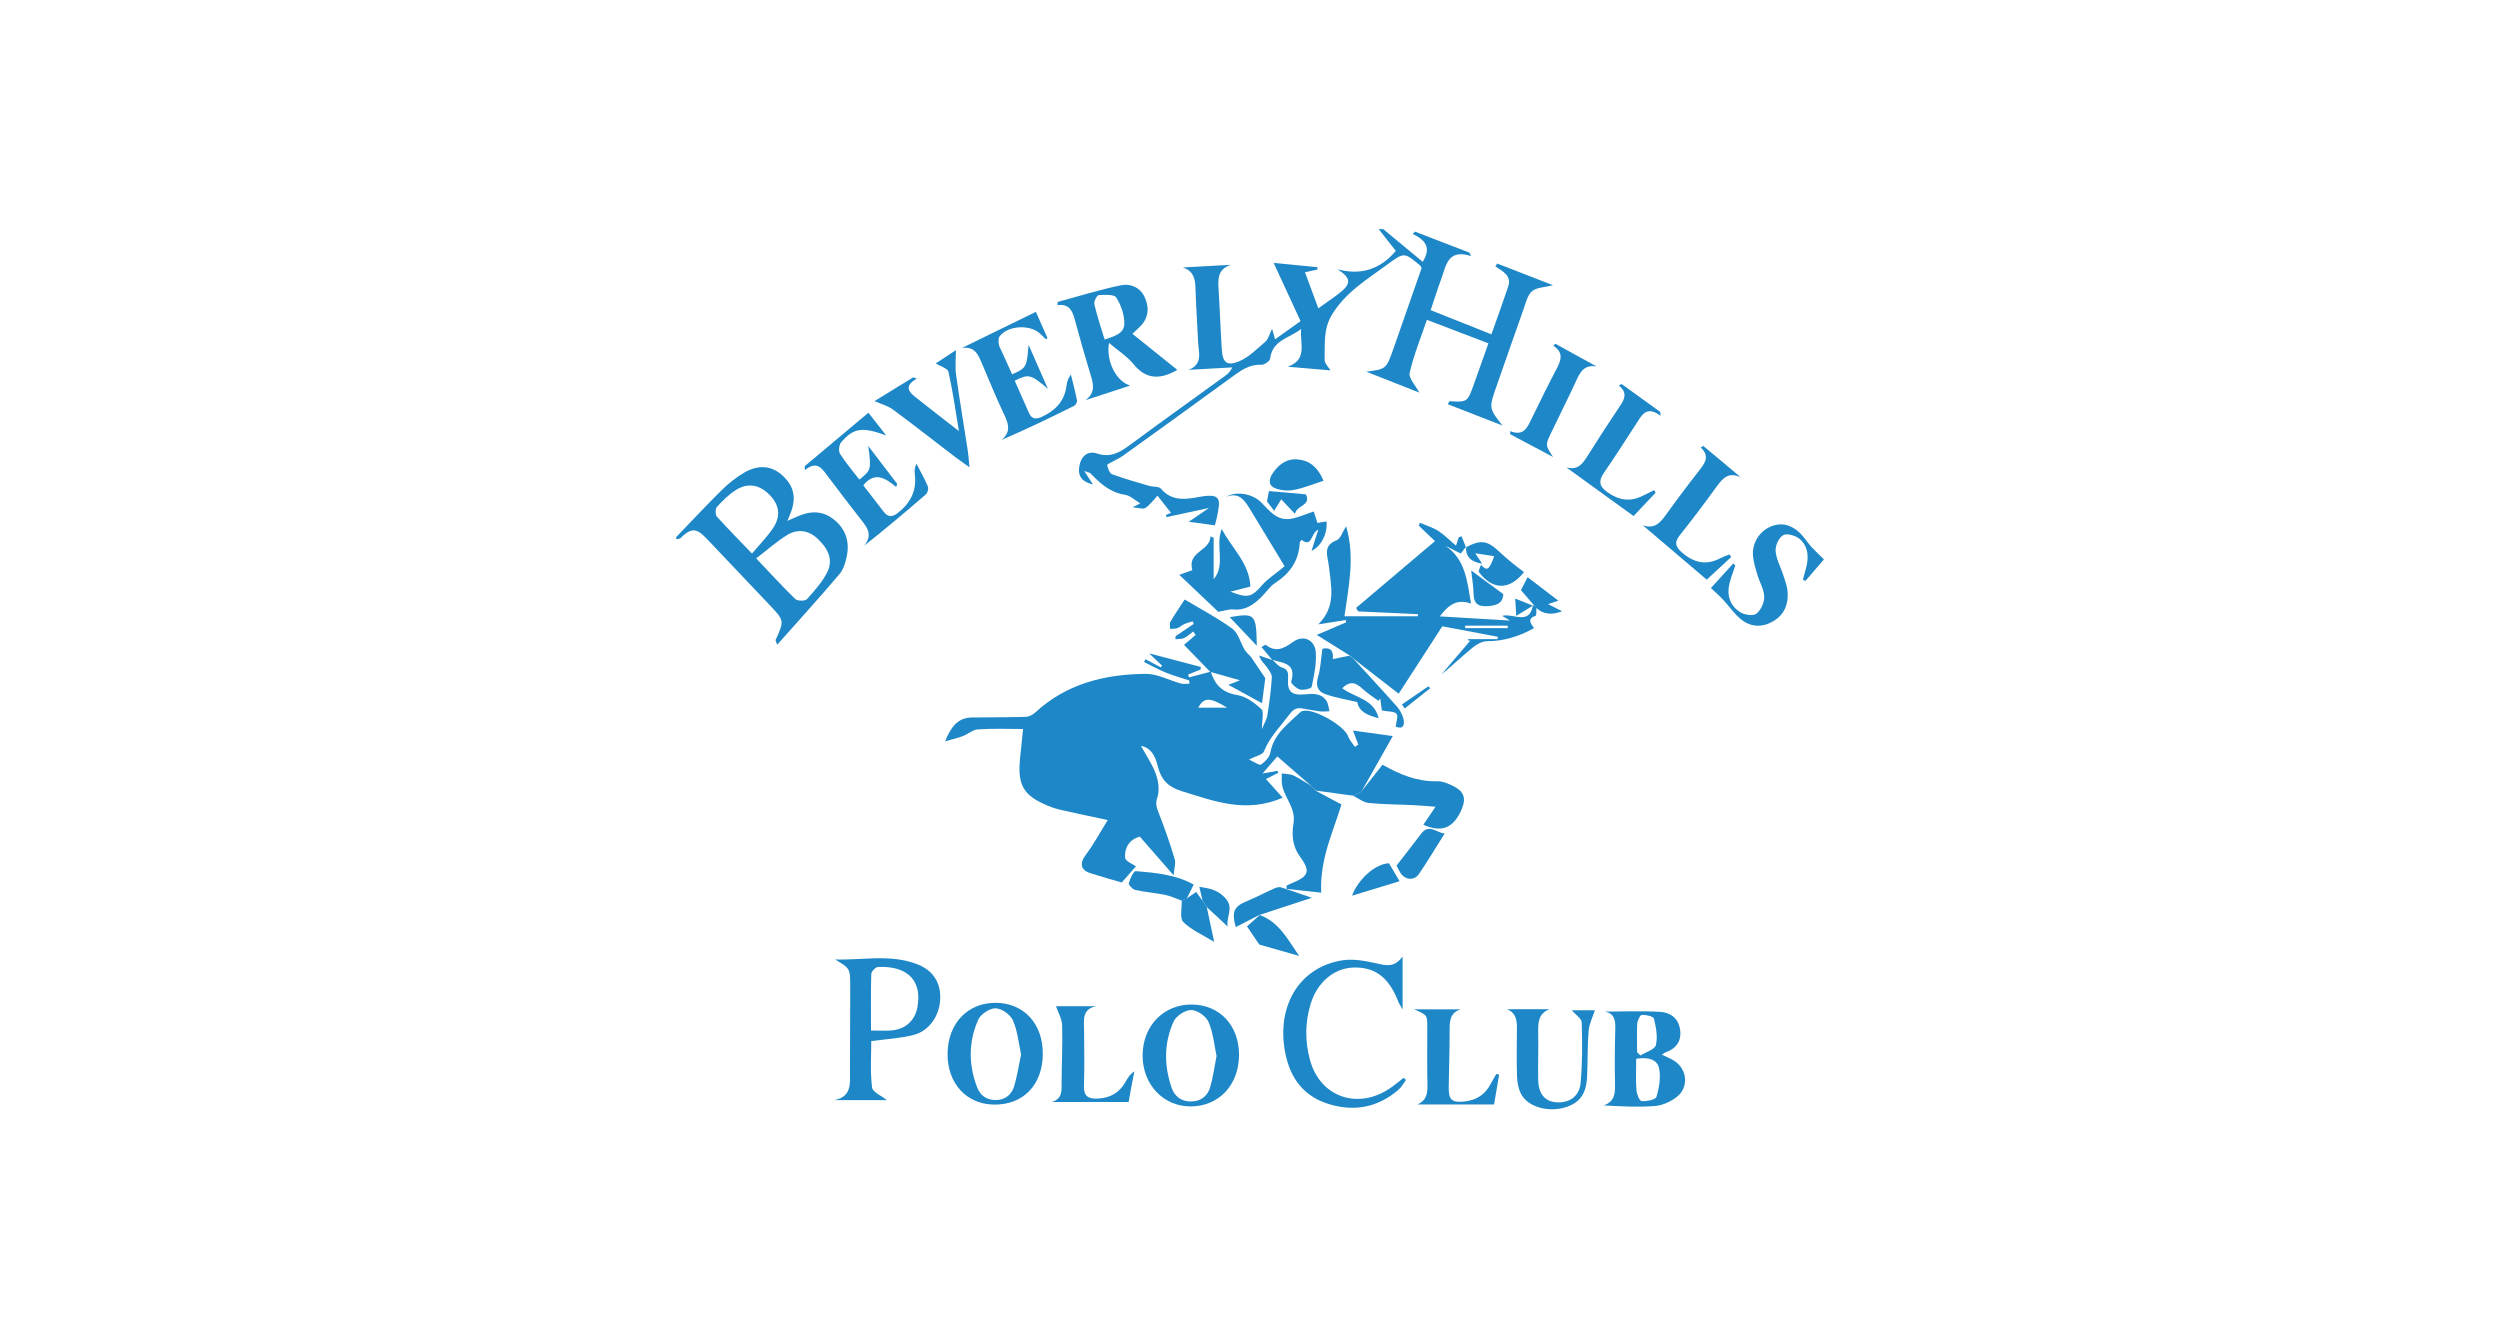 <?xml version="1.0" encoding="utf-8"?>
<!-- Generator: Adobe Illustrator 27.6.1, SVG Export Plug-In . SVG Version: 6.00 Build 0)  -->
<svg version="1.1" id="Layer_1" xmlns="http://www.w3.org/2000/svg" xmlns:xlink="http://www.w3.org/1999/xlink" x="0px" y="0px"
	 viewBox="0 0 191.36 102.43" enable-background="new 0 0 191.36 102.43" xml:space="preserve">
<g>
	<g>
		<path fill="#1D87C8" d="M105.87,17.53c1.01,0.83,2.01,1.66,3.03,2.51c0.7-1.11,0.16-1.69-0.76-2.13c0.06-0.06,0.11-0.12,0.17-0.18
			c1.39,0.54,2.78,1.08,4.17,1.61l0.12,0.26c-1.8-0.58-1.91,0.75-2.28,1.75c-0.28,0.74-0.51,1.5-0.81,2.39
			c1.54,0.61,3.05,1.21,4.65,1.85c0.45-1.27,0.88-2.45,1.28-3.65c0.29-0.85-0.42-1.17-0.98-1.55l0.14-0.22
			c1.4,0.54,2.79,1.08,4.27,1.66c-0.64,0.17-1.26,0.16-1.61,0.47c-0.36,0.32-0.48,0.92-0.66,1.42c-0.69,1.94-1.37,3.9-2.05,5.84
			c-0.59,1.68-0.59,1.68,0.45,3.01c-1.39-0.54-2.78-1.08-4.18-1.63c0.08-0.14,0.11-0.23,0.13-0.23c1.36,0.08,1.38,0.07,1.86-1.28
			c0.37-1.02,0.73-2.05,1.12-3.15c-1.56-0.6-3.07-1.17-4.71-1.8c-0.47,1.39-1.01,2.7-1.32,4.06c-0.09,0.4,0.45,0.96,0.74,1.51
			c-1.33-0.52-2.69-1.06-4.06-1.6c1.53-0.2,1.53-0.19,2.09-1.79c0.72-2.06,1.44-4.12,2.15-6.15c-0.06-0.09-0.08-0.15-0.12-0.19
			c-1.21-1.01-1.22-1.02-2.47-0.1c-1.56,1.15-3.23,2.13-4.29,3.89c-0.67,1.12-0.51,2.27-0.55,3.42c-0.01,0.29,0.32,0.59,0.45,0.82
			c-0.91-0.08-2.09-0.18-3.27-0.28c1.58-0.55,0.89-1.86,1.03-2.9c-0.85,0.71-2.21,0.83-2.38,2.28c-0.02,0.19-0.44,0.48-0.67,0.47
			c-0.83-0.04-1.45,0.35-2.08,0.81c-2.84,2.07-5.69,4.13-8.55,6.18c-0.21,0.15-0.46,0.25-0.68,0.38c-0.18,0.1-0.51,0.26-0.5,0.32
			c0.07,0.25,0.19,0.61,0.38,0.69c0.93,0.34,1.89,0.61,2.84,0.89c0.3,0.09,0.75,0.03,0.91,0.22c0.84,1.01,1.98,0.8,2.96,0.62
			c1.75-0.32,1.55,0.3,1.34,1.46c-0.04,0.23-0.11,0.45-0.18,0.72c-0.64-0.09-1.24-0.17-2-0.27c0.62-0.43,1.04-0.71,1.55-1.06
			c-1.21,0.26-2.23,0.48-3.25,0.7c-0.02-0.05-0.03-0.11-0.05-0.16c0.13-0.06,0.27-0.12,0.39-0.17c-0.36-0.45-0.72-0.91-1.03-1.31
			c-0.34,0.36-0.59,0.72-0.93,0.94c-0.19,0.12-0.53-0.02-0.98-0.05c0.3-0.15,0.42-0.21,0.59-0.3c-0.42-0.25-0.77-0.6-1.17-0.66
			c-1.14-0.17-1.9-0.87-2.64-1.64c-0.05-0.05-0.15-0.06-0.48-0.18c0.31,0.47,0.49,0.75,0.67,1.03c-0.82-0.19-1.17-0.61-1.05-1.37
			c0.12-0.75,0.61-1.24,1.35-1c1.18,0.39,1.93-0.21,2.77-0.83c2.33-1.72,4.69-3.4,7.03-5.1c0.21-0.15,0.4-0.32,0.57-0.66
			c-1.12,0.06-2.24,0.13-3.35,0.19c1.11-0.43,0.77-1.33,0.73-2.1c-0.06-1.36-0.16-2.71-0.2-4.07c-0.02-0.72-0.09-1.37-0.97-1.67
			c1.23-0.07,2.45-0.13,3.68-0.2c-0.96,0.31-1,0.99-0.95,1.78c0.1,1.56,0.15,3.13,0.25,4.69c0.06,0.99,0.38,1.3,1.29,0.93
			c0.76-0.31,1.4-0.96,2.05-1.52c0.22-0.19,0.29-0.54,0.51-0.98c0.1,0.34,0.15,0.52,0.23,0.8c0.64-0.46,1.25-0.89,1.95-1.39
			c-0.69-1.5-1.37-2.96-2.06-4.46c1.02,0.1,2.18,0.22,3.35,0.33c0,0.06,0,0.12,0,0.18c-0.26,0.06-0.52,0.11-0.95,0.21
			c0.34,0.93,0.66,1.79,1.02,2.76c0.58-0.42,1.09-0.76,1.57-1.13c0.98-0.75,0.96-1.18-0.1-1.86c1.85,0.5,3.33-0.05,4.46-1.41
			c-0.43-0.54-0.87-1.1-1.31-1.66H105.87z"/>
	</g>
	<g>
		<path fill="#1D87C8" d="M51.76,41.11c1.17-1.21,2.31-2.44,3.51-3.62c0.52-0.51,1.11-0.98,1.74-1.34c1.08-0.61,2.07-0.49,2.87,0.23
			c0.91,0.83,1.1,1.74,0.61,2.96c-0.05,0.13-0.11,0.27-0.22,0.53c0.33-0.14,0.55-0.24,0.77-0.34c0.99-0.44,1.95-0.46,2.82,0.26
			c0.88,0.72,1.18,1.68,0.96,2.77c-0.1,0.48-0.25,1.02-0.56,1.38c-1.53,1.81-3.13,3.56-4.77,5.41c-0.09-0.26-0.14-0.33-0.12-0.37
			c0.67-1.48,0.67-1.48-0.47-2.68c-1.52-1.61-3.05-3.21-4.57-4.82c-0.85-0.9-1.24-1.3-2.24-0.29c-0.07,0.07-0.22,0.05-0.33,0.08
			V41.11z M57.88,42.74c1.07,1.12,2,2.15,2.99,3.11c0.16,0.16,0.75,0.17,0.89,0.02c0.58-0.65,1.19-1.32,1.57-2.09
			c0.48-0.97,0.01-1.83-0.73-2.53c-0.71-0.67-1.55-0.79-2.36-0.29C59.43,41.46,58.71,42.11,57.88,42.74 M57.56,42.37
			c0.58-0.69,1.17-1.28,1.62-1.96c0.62-0.93,0.47-1.79-0.3-2.56c-0.76-0.76-1.65-0.92-2.57-0.33c-0.54,0.35-1.01,0.81-1.44,1.29
			c-0.13,0.14-0.12,0.59,0,0.73C55.72,40.48,56.61,41.38,57.56,42.37"/>
	</g>
	<g>
		<path fill="#1D87C8" d="M100.36,60.15c-0.86-0.75-1.73-1.5-2.59-2.25c-0.41,0.48-0.72,0.84-1.13,1.31
			c0.45-0.08,0.79-0.15,1.14-0.21c0.02,0.05,0.05,0.1,0.07,0.15c-0.38,0.19-0.76,0.38-0.95,0.48c0.44,0.49,0.87,0.98,1.28,1.43
			c-2.78,1.21-5.19,0.28-7.69-0.49c-1.16-0.36-1.63-0.94-1.89-1.99c-0.17-0.68-0.48-1.34-1.27-1.49c0.39,0.71,0.87,1.4,1.14,2.15
			c0.2,0.55,0.3,1.26,0.12,1.78c-0.18,0.53-0.04,0.84,0.13,1.28c0.45,1.14,0.85,2.31,1.2,3.48c0.09,0.3-0.04,0.66-0.09,1.22
			c-0.96-1.11-1.76-2.02-2.58-2.96c-0.78,0.2-1.19,0.83-1.13,1.61c0.02,0.28,0.64,0.52,0.83,0.66c-0.3,0.34-0.66,0.75-1.09,1.24
			c-0.66-0.19-1.54-0.44-2.42-0.72c-0.76-0.25-0.8-0.78-0.33-1.4c0.64-0.85,1.14-1.8,1.68-2.66c-1.22-0.26-2.35-0.5-3.47-0.75
			c-0.37-0.08-0.74-0.19-1.1-0.34c-1.87-0.78-2.33-1.55-2.15-3.55c0.07-0.73,0.15-1.46,0.24-2.33c-1.19,0-2.33-0.05-3.46,0.03
			c-0.39,0.02-0.75,0.36-1.14,0.51c-0.39,0.15-0.79,0.24-1.37,0.4c0.46-1.11,0.97-1.8,2.04-1.82c1.38-0.02,2.76-0.01,4.14-0.05
			c0.25-0.01,0.53-0.16,0.72-0.33c2.4-2.22,5.35-2.94,8.49-2.96c0.88,0,1.77,0.5,2.66,0.74c0.21,0.06,0.44,0.01,0.66,0.01
			l-0.03-0.25c-0.6-0.2-1.21-0.36-1.79-0.6c-0.57-0.23-1.11-0.54-1.66-0.81c0.04-0.07,0.07-0.14,0.11-0.21
			c0.39,0.21,0.78,0.42,1.18,0.62c0.03-0.04,0.06-0.09,0.09-0.13c-0.28-0.27-0.57-0.53-0.99-0.94c1.45,0.38,2.7,0.71,3.95,1.04
			c0,0.07-0.01,0.13-0.01,0.2c-0.32,0.13-0.64,0.25-0.96,0.38c0.02,0.07,0.04,0.15,0.07,0.22c0.55-0.14,1.1-0.29,1.64-0.43
			l0.03,0.01c0.32,0.99,0.89,1.59,2.02,1.77c0.67,0.11,1.34,0.6,1.85,1.08c0.22,0.2,0.04,0.83,0.04,1.53
			c0.2-0.49,0.38-0.76,0.42-1.06c0.15-0.95,0.28-1.91,0.34-2.87c0.02-0.26-0.2-0.57-0.37-0.8c-0.2-0.28-0.48-0.5-0.6-0.9
			c0.35,0.12,0.7,0.23,1.04,0.35l-0.03-0.03c0.24,0.2,0.45,0.5,0.73,0.59c0.51,0.16,0.49,0.47,0.47,0.88
			c-0.06,0.96,0.26,1.27,1.26,1.18c0.64-0.06,1.27-0.11,1.68,0.49c0.15,0.22,0.16,0.53,0.23,0.8c-0.24,0.01-0.49,0.04-0.73,0.01
			c-0.47-0.06-0.93-0.15-1.39-0.23c-0.5-0.08-0.74,0.18-1.04,0.59c-0.66,0.87-1.43,1.64-1.85,2.7c-0.1,0.26-0.61,0.35-1.15,0.63
			c0.43,0.19,0.81,0.47,0.93,0.38c0.31-0.22,0.65-0.57,0.71-0.92c0.26-1.44,1.37-2.2,2.32-3.11c0.04-0.04,0.1-0.06,0.16-0.07
			c0.81-0.23,3.18,1.12,3.47,1.94c0.11,0.3,0.34,0.54,0.52,0.81c0.09-0.06,0.17-0.12,0.26-0.18c-0.13-0.35-0.27-0.69-0.41-1.07
			c1.02,0.14,2,0.28,3.05,0.42c-0.73,1.29-1.57,2.77-2.4,4.25c-0.2,0.11-0.4,0.21-0.6,0.32c-0.95-0.13-1.9-0.26-2.85-0.39
			C100.61,60.41,100.49,60.28,100.36,60.15 M91.71,54.17h2.22C92.6,53.35,92.16,53.37,91.71,54.17"/>
	</g>
	<g>
		<path fill="#1D87C8" d="M117.6,46.54c-0.01,0.21,0.02,0.57-0.05,0.59c-0.66,0.22-0.41,0.56-0.13,0.95c-1.12,0.62-2.28,1-3.57,1
			c-0.36,0-0.79,0.21-1.08,0.45c-0.84,0.68-1.62,1.43-2.45,2.11l2.22-2.6c-0.06-0.01-0.12-0.02-0.17-0.03c0-0.03,0-0.06-0.01-0.09
			h2.27c0.01-0.06,0.01-0.12,0.02-0.18c-1.36-0.26-2.72-0.51-4.25-0.8c-1.07,1.66-2.24,3.46-3.34,5.16
			c-1.1-0.86-2.27-1.76-3.44-2.67c-0.11-0.09-0.22-0.18-0.33-0.27c-0.76-0.48-1.53-0.95-2.5-1.56c0.81-0.35,1.52-0.65,2.24-0.96
			c0-0.06-0.01-0.12-0.01-0.18c-0.64,0.1-1.28,0.2-2.11,0.33c1.41-1.41,0.96-2.95,0.81-4.45c-0.08-0.75-0.52-1.56,0.6-1.99
			c0.28-0.11,0.42-0.6,0.72-1.07c0.69,2.39,0.19,4.58-0.13,6.89h5.62c0-0.05,0-0.1,0-0.16c-1.52-0.07-3.04-0.14-4.57-0.21
			c-0.05-0.09-0.11-0.18-0.16-0.27c1.98-1.68,3.96-3.35,6.04-5.11c-0.34-0.32-0.79-0.75-1.24-1.18c0.03-0.07,0.06-0.15,0.09-0.22
			c0.47,0.2,0.98,0.35,1.4,0.62c0.46,0.29,0.85,0.7,1.36,1.13c0.09-0.28,0.15-0.46,0.2-0.63c0.07-0.03,0.15-0.06,0.22-0.1
			c0.11,0.27,0.22,0.55,0.33,0.82l0.03-0.03c-0.14,0.18-0.27,0.35-0.42,0.54c-0.41-0.21-0.79-0.4-1.18-0.6
			c1.55,1.05,1.67,2.71,1.97,4.43c-1.05-0.37-1.7,0.06-2.39,0.98c1.82,0.11,3.47,0.21,5.38,0.32c-0.32-0.19-0.43-0.26-0.61-0.36
			c0.84-0.23,2.09,0.77,2.36-0.82l0,0c0.1,0.07,0.2,0.14,0.3,0.2C117.63,46.57,117.6,46.54,117.6,46.54 M115.41,48.08l-0.01-0.19
			h-3.25c0,0.06,0,0.13,0,0.19H115.41z"/>
	</g>
	<g>
		<path fill="#1D87C8" d="M98.33,43.34c-0.86-1.43-1.78-2.94-2.7-4.45c-0.4-0.65-0.84-1.24-1.79-0.85c0.76-0.48,2.03-0.25,2.68,0.4
			c0.64,0.64,1.22,1.45,2.29,1.27c0.56-0.09,1.09-0.34,1.75-0.56c0.06,0.2,0.16,0.5,0.28,0.88c0.21-0.04,0.45-0.08,0.69-0.12
			c0.12,0.86-0.39,1.92-1.14,2.25c0.17-0.53,0.32-0.99,0.52-1.63c-0.63,0.32-0.44,1.41-1.29,0.79c-0.08,0.12-0.13,0.16-0.13,0.21
			c-0.06,1.37-0.74,2.35-1.88,3.09c-0.41,0.26-0.69,0.72-1.05,1.07c-0.6,0.59-1.25,1.06-2.18,0.96c-0.31-0.03-0.63,0.1-1.13,0.18
			c-0.89-0.84-1.9-1.81-2.98-2.83c0.33-0.12,0.64-0.23,1-0.36c-0.42-1.44,1.36-1.43,1.39-2.59c0.08,0.04,0.16,0.08,0.24,0.12v3.17
			c0.95-1.14,0.09-2.55,0.62-3.85c0.77,1.49,2.11,2.6,2.19,4.41c-0.46,0.12-0.93,0.24-1.53,0.39c1.36,0.53,1.64,0.41,2.45-0.53
			C97.08,44.27,97.68,43.89,98.33,43.34"/>
	</g>
	<g>
		<path fill="#1D87C8" d="M67.89,84.21h-4.02c1.36-0.28,1.19-1.32,1.19-2.25c0.01-2.12,0.02-4.25,0.02-6.37c0-1.47,0-1.47-1.17-2.15
			c2.11,0.07,4.25-0.43,6.31,0.37c1.19,0.46,1.78,1.39,1.75,2.6c-0.03,1.29-0.81,2.49-2.04,2.81c-1.01,0.26-2.08,0.31-3.24,0.47
			c0,1.1-0.09,2.33,0.06,3.54C66.79,83.6,67.5,83.89,67.89,84.21 M66.67,78.88c0.62,0,1.12,0.04,1.61-0.01
			c1.05-0.11,1.75-0.76,1.94-1.76c0.43-2.32-1.08-3.2-3.03-3.09c-0.18,0.01-0.5,0.35-0.5,0.55C66.65,75.97,66.67,77.38,66.67,78.88"
			/>
	</g>
	<g>
		<path fill="#1D87C8" d="M83.08,30.63c0.82-0.58,0.6-1.27,0.38-2c-0.42-1.38-0.81-2.77-1.19-4.16c-0.18-0.66-0.42-1.24-1.32-1.11
			c0-0.08,0-0.17,0.01-0.25c1.6-0.43,3.19-0.93,4.82-1.27c0.78-0.16,1.54,0.17,1.88,1c0.35,0.85,0.2,1.62-0.49,2.25
			c-0.15,0.14-0.29,0.27-0.49,0.46c1.18,0.95,2.31,1.86,3.43,2.76c-0.02,0.01-0.09,0.06-0.17,0.1c-1.18,0.63-2.22,0.63-3.16-0.52
			c-0.51-0.62-1.22-1.07-1.89-1.64c-0.25,1.43,0.58,2.97,1.62,3.26C85.37,29.89,84.23,30.26,83.08,30.63 M84.55,25.99
			c0.72-0.25,1.5-0.44,1.51-1.21c0.01-0.68-0.25-1.43-0.62-2.01c-0.16-0.25-0.88-0.21-1.34-0.18c-0.13,0.01-0.38,0.47-0.34,0.67
			C83.97,24.16,84.26,25.04,84.55,25.99"/>
	</g>
	<g>
		<path fill="#1D87C8" d="M107.62,82.66c-0.18,0.25-0.33,0.53-0.55,0.73c-1.63,1.43-3.53,1.74-5.54,1.06
			c-1.96-0.67-2.9-2.2-3.21-4.18c-0.54-3.48,1.28-6.3,4.48-6.77c0.84-0.12,1.76,0.06,2.61,0.25c0.68,0.15,1.3,0.34,1.95-0.53v4.05
			c-0.19-0.34-0.3-0.49-0.36-0.67c-0.7-1.79-1.76-2.59-3.4-2.54c-1.48,0.04-2.77,1.12-3.28,2.79c-0.43,1.42-0.44,2.86-0.05,4.28
			c0.77,2.86,3.69,3.86,6.17,2.14c0.35-0.24,0.67-0.51,1-0.77L107.62,82.66z"/>
	</g>
	<g>
		<path fill="#1D87C8" d="M127.21,80.73c0.36,0.17,0.66,0.29,0.93,0.46c1.02,0.65,1.15,2.04,0.2,2.78c-0.47,0.36-1.1,0.65-1.68,0.69
			c-1.27,0.1-2.56,0.03-3.9-0.05c0.79-0.28,0.87-0.84,0.86-1.53c-0.03-1.44-0.02-2.89,0.02-4.33c0.02-0.64-0.05-1.18-0.81-1.32
			c1.41,0,2.83-0.06,4.24,0.02c0.77,0.04,1.4,0.48,1.53,1.35c0.13,0.9-0.3,1.46-1.12,1.76C127.4,80.59,127.33,80.65,127.21,80.73
			 M125.24,81.04c0,0.82-0.04,1.61,0.02,2.39c0.02,0.31,0.23,0.84,0.39,0.85c0.39,0.03,1.08-0.1,1.14-0.32
			c0.21-0.69,0.34-1.47,0.21-2.16C126.86,81.08,126.16,80.9,125.24,81.04 M125.31,80.54c0.09,0.08,0.17,0.17,0.26,0.25
			c0.41-0.26,1.1-0.46,1.18-0.8c0.15-0.63,0.01-1.36-0.15-2.02c-0.04-0.17-0.6-0.3-0.92-0.29c-0.14,0.01-0.34,0.43-0.36,0.67
			C125.28,79.07,125.31,79.8,125.31,80.54"/>
	</g>
	<g>
		<path fill="#1D87C8" d="M94.84,80.76c-0.01,2.28-1.53,3.91-3.67,3.93c-2.11,0.02-3.71-1.66-3.71-3.9c0-2.27,1.62-3.93,3.79-3.9
			C93.38,76.92,94.85,78.51,94.84,80.76 M93.12,80.83c-0.18-0.85-0.26-1.78-0.61-2.6c-0.19-0.44-0.86-0.91-1.32-0.92
			c-0.46-0.01-1.15,0.44-1.35,0.87c-0.75,1.64-0.75,3.37-0.16,5.08c0.23,0.67,0.75,1.06,1.49,1.05c0.74,0,1.26-0.41,1.46-1.08
			C92.85,82.48,92.95,81.69,93.12,80.83"/>
	</g>
	<g>
		<path fill="#1D87C8" d="M79.82,80.74c-0.04,2.33-1.52,3.84-3.74,3.81c-2.12-0.03-3.58-1.64-3.55-3.92
			c0.03-2.31,1.55-3.89,3.71-3.87C78.41,76.79,79.86,78.4,79.82,80.74 M78.16,80.71c-0.19-0.86-0.27-1.8-0.63-2.61
			c-0.19-0.44-0.86-0.91-1.32-0.92c-0.46-0.01-1.15,0.45-1.34,0.89c-0.74,1.67-0.74,3.43-0.08,5.15c0.24,0.63,0.73,0.99,1.43,0.98
			c0.71,0,1.2-0.4,1.4-1.03C77.86,82.4,77.97,81.58,78.16,80.71"/>
	</g>
	<g>
		<path fill="#1D87C8" d="M92.67,51.44l-0.03-0.01c-0.67-0.69-1.34-1.38-2.01-2.07c0.19-0.17,0.54-0.46,0.89-0.76
			c-0.06-0.09-0.12-0.17-0.19-0.26c-0.23,0.17-0.44,0.38-0.7,0.5c-0.19,0.09-0.44,0.06-0.66,0.09c0-0.08,0-0.15,0.01-0.23l1.4-0.95
			c-0.03-0.06-0.07-0.12-0.1-0.19c-0.21,0.07-0.43,0.12-0.63,0.21c-0.18,0.08-0.34,0.24-0.53,0.31c-0.17,0.06-0.37,0.04-0.56,0.06
			c0.01-0.19-0.05-0.41,0.03-0.55c0.3-0.52,0.64-1.01,1.09-1.7c1.17,0.7,2.46,1.37,3.63,2.22c0.47,0.34,0.64,1.09,0.97,1.64
			c0.11,0.18,0.28,0.32,0.47,0.53c0.29,0.43,0.63,0.94,1.1,1.63c-0.05,0.39-0.14,1.05-0.25,1.92c-0.88-0.49-1.68-0.92-2.58-1.41
			c0.38-0.15,0.63-0.25,0.89-0.35C94.14,51.86,93.41,51.65,92.67,51.44"/>
	</g>
	<g>
		<path fill="#1D87C8" d="M73.62,26.64c1.86-0.91,3.72-1.82,5.67-2.77c0.31,0.7,0.6,1.35,0.89,2.01c-0.04,0.03-0.08,0.06-0.12,0.09
			c-0.15-0.14-0.3-0.28-0.45-0.43c-0.76-0.73-2.48-0.63-3.1,0.21c-0.1,0.14-0.09,0.39-0.06,0.58c0.03,0.2,0.14,0.38,0.23,0.57
			c0.26,0.59,0.53,1.17,0.79,1.75c1.09-0.47,1.13-0.55,1.26-2.26c0.49,1.12,0.99,2.25,1.48,3.37c-1.31-1.11-1.46-1.16-2.54-0.62
			c0.37,0.83,0.73,1.66,1.1,2.49c0.2,0.44,0.52,0.48,0.95,0.29c1.03-0.47,1.75-1.18,1.91-2.36c0.04-0.29,0.1-0.57,0.34-0.89
			c0.16,0.66,0.34,1.32,0.47,1.99c0.02,0.12-0.11,0.35-0.23,0.41c-1.81,0.9-3.63,1.78-5.54,2.6c0.71-0.6,0.54-1.2,0.22-1.88
			c-0.62-1.31-1.17-2.64-1.73-3.97C74.87,27.14,74.61,26.48,73.62,26.64"/>
	</g>
	<g>
		<path fill="#1D87C8" d="M61.6,35.68c1.6-1.34,3.2-2.69,4.87-4.09c0.49,0.63,0.92,1.18,1.36,1.74c-1.81-0.66-2.48-0.6-3.44,0.52
			c-0.17,0.19-0.22,0.68-0.09,0.89c0.44,0.69,0.98,1.32,1.48,1.97c0.91-0.73,0.92-0.78,0.68-2.57c0.74,0.96,1.47,1.93,2.21,2.89
			c-0.02,0.08-0.04,0.17-0.07,0.25c-0.83-0.7-1.66-1.21-2.52-0.13c0.52,0.67,1.04,1.35,1.56,2.02c0.32,0.42,0.66,0.42,1.06,0.11
			c0.96-0.74,1.47-1.67,1.33-2.91c-0.03-0.27-0.05-0.54,0.12-0.87c0.3,0.58,0.63,1.15,0.88,1.75c0.06,0.15-0.03,0.48-0.16,0.59
			c-1.53,1.33-3.08,2.63-4.72,3.93c0.73-0.89,0.15-1.49-0.35-2.13c-0.83-1.07-1.66-2.15-2.47-3.23c-0.42-0.56-0.81-1.18-1.72-0.42
			C61.61,35.89,61.61,35.78,61.6,35.68"/>
	</g>
	<g>
		<path fill="#1D87C8" d="M100.36,60.15c0.13,0.13,0.25,0.26,0.38,0.39c0.61,0.33,1.21,0.65,1.94,1.04
			c-0.62,2.06-1.67,4.17-1.55,6.75c-0.86-0.1-1.76-0.2-2.65-0.29c0-0.08,0-0.16,0-0.25c0.12-0.06,0.23-0.12,0.36-0.17
			c1.35-0.55,1.5-0.92,0.66-2.06c-0.58-0.79-0.63-1.67-0.49-2.54c0.19-1.12-0.62-1.87-0.85-2.82c-0.08-0.32-0.04-0.66-0.05-1
			c0.3,0.05,0.64,0.04,0.9,0.16C99.48,59.58,99.91,59.89,100.36,60.15"/>
	</g>
	<g>
		<path fill="#1D87C8" d="M139.61,42.82c-0.41,0.48-0.92,1.06-1.42,1.65c-0.06-0.03-0.13-0.07-0.19-0.1c0.09-0.35,0.2-0.7,0.28-1.05
			c0.19-0.8,0.08-1.58-0.57-2.1c-0.31-0.24-0.96-0.42-1.23-0.25c-0.33,0.2-0.6,0.81-0.57,1.21c0.05,0.62,0.39,1.22,0.59,1.84
			c0.13,0.42,0.3,0.84,0.33,1.28c0.07,0.94-0.24,1.75-1.1,2.25c-0.82,0.49-1.68,0.46-2.41-0.1c-0.55-0.42-0.94-1.03-1.42-1.54
			c-0.26-0.28-0.55-0.53-0.94-0.9c0.5-0.54,1.1-1.21,1.7-1.87c0.06,0.04,0.12,0.08,0.17,0.13c-0.15,0.46-0.33,0.92-0.45,1.39
			c-0.22,0.89,0.03,1.68,0.79,2.18c0.33,0.22,1,0.33,1.26,0.14c0.35-0.26,0.62-0.85,0.61-1.3c-0.01-0.56-0.35-1.11-0.52-1.67
			c-0.14-0.45-0.27-0.91-0.33-1.37c-0.12-0.93,0.38-1.86,1.21-2.27c0.84-0.42,1.62-0.25,2.29,0.35c0.37,0.33,0.63,0.77,0.96,1.14
			C138.93,42.16,139.23,42.44,139.61,42.82"/>
	</g>
	<g>
		<path fill="#1D87C8" d="M103.59,60.92c0.2-0.11,0.4-0.21,0.6-0.32c0.52-0.66,1.04-1.32,1.62-2.05c-0.07,0.01,0-0.02,0.04,0
			c1.29,0.73,2.62,1.29,4.16,1.25c0.42-0.01,0.87,0.19,1.25,0.38c0.94,0.47,0.97,1.1,0.5,2.03c-0.66,1.29-1.56,1.47-2.81,0.92
			c0.32-0.48,0.65-0.97,0.93-1.38c-0.66-0.05-1.18-0.1-1.69-0.12c-1.14-0.06-2.29-0.05-3.43-0.17
			C104.36,61.42,103.98,61.11,103.59,60.92"/>
	</g>
	<g>
		<path fill="#1D87C8" d="M133.25,36.54c-0.92-0.44-1.37,0.04-1.85,0.7c-0.91,1.27-1.86,2.52-2.83,3.74
			c-0.41,0.51-0.33,0.86,0.13,1.27c0.91,0.81,1.88,1.07,3,0.47c0.22-0.11,0.45-0.19,0.68-0.28l0.13,0.2
			c-0.61,0.56-1.22,1.13-1.87,1.73c-1.67-1.42-3.28-2.79-4.89-4.16c0.88,0.3,1.31-0.17,1.75-0.78c0.86-1.2,1.75-2.38,2.66-3.54
			c0.43-0.55,0.66-1.05,0.02-1.63c0.06-0.04,0.13-0.09,0.19-0.13C131.34,34.93,132.3,35.74,133.25,36.54"/>
	</g>
	<g>
		<path fill="#1D87C8" d="M126.73,37.71c-0.54,0.57-1.09,1.15-1.69,1.79c-1.73-1.25-3.43-2.49-5.14-3.72
			c0.89,0.24,1.25-0.3,1.63-0.9c0.8-1.28,1.62-2.54,2.46-3.79c0.36-0.53,0.61-1.03-0.08-1.58c0.07-0.04,0.14-0.08,0.21-0.12
			c0.99,0.71,1.97,1.43,2.96,2.14c0.01,0.1,0.02,0.2,0.03,0.3c-1.1-0.83-1.45-0.03-1.87,0.61c-0.82,1.26-1.63,2.54-2.48,3.77
			c-0.44,0.64-0.31,1.05,0.28,1.47c0.88,0.62,1.77,0.76,2.74,0.25c0.27-0.14,0.56-0.27,0.84-0.41
			C126.65,37.59,126.69,37.65,126.73,37.71"/>
	</g>
	<g>
		<path fill="#1D87C8" d="M70.17,28.98c-1.04,0.61-0.57,1.05-0.02,1.48c1.01,0.8,2.03,1.59,3.25,2.54c-0.28-1.68-0.48-3.12-0.8-4.54
			c-0.06-0.27-0.62-0.42-0.98-0.64c0.44-0.29,1.04-0.68,1.55-1.02c0,0.65-0.07,1.26,0.01,1.86c0.27,1.96,0.6,3.9,0.9,5.85
			c0.05,0.33,0.07,0.67,0.13,1.26c-0.47-0.34-0.75-0.53-1.02-0.73c-1.62-1.24-3.22-2.49-4.85-3.7c-0.37-0.27-0.84-0.39-1.4-0.64
			c0.97-0.59,1.96-1.2,2.95-1.81C69.99,28.9,70.08,28.94,70.17,28.98"/>
	</g>
	<g>
		<path fill="#1D87C8" d="M115.36,77.25h3.24c-0.88,0.35-0.87,1.06-0.86,1.81c0.03,1.21-0.03,2.42,0,3.63
			c0.03,1.04,0.51,1.6,1.34,1.68c0.98,0.09,1.8-0.41,1.9-1.43c0.15-1.55,0.14-3.12,0.09-4.67c-0.01-0.32-0.49-0.62-0.76-0.94h1.77
			c-0.17,0.52-0.43,1.03-0.48,1.56c-0.1,1.17-0.06,2.36-0.12,3.54c-0.06,1.31-0.57,1.99-1.66,2.33c-1.22,0.37-2.69,0.04-3.3-0.87
			c-0.27-0.41-0.38-0.98-0.4-1.49c-0.05-1.21-0.01-2.42-0.01-3.63C116.12,78.14,116.07,77.55,115.36,77.25"/>
	</g>
	<g>
		<path fill="#1D87C8" d="M86.39,84.35h-5.86c0.82-0.27,0.73-0.91,0.73-1.54c0.01-1.45,0.08-2.89,0.04-4.34
			c-0.02-0.49-0.31-0.98-0.47-1.45h3.11c-1.13,0.19-0.97,1.05-0.96,1.83c0.01,1.42,0.04,2.83-0.01,4.25
			c-0.03,0.81,0.32,1.02,1.05,0.99c0.94-0.04,1.64-0.43,2.11-1.24c0.17-0.3,0.33-0.6,0.7-0.85C86.67,82.78,86.53,83.55,86.39,84.35"
			/>
	</g>
	<g>
		<path fill="#1D87C8" d="M114.75,82.26c-0.13,0.76-0.26,1.51-0.39,2.28h-5.86c0.75-0.34,0.78-0.94,0.76-1.61
			c-0.03-1.45-0.01-2.89-0.01-4.34c0-0.89-0.01-0.89-1-1.33h3.55c-0.87,0.28-0.84,0.99-0.84,1.72c0,1.42-0.05,2.83-0.07,4.25
			c-0.01,0.97,0.25,1.19,1.23,1.08c0.89-0.1,1.55-0.53,1.97-1.32c0.14-0.27,0.3-0.53,0.45-0.79
			C114.61,82.22,114.68,82.24,114.75,82.26"/>
	</g>
	<g>
		<path fill="#1D87C8" d="M122.19,28.04c-0.8-0.11-1.15,0.27-1.44,0.89c-0.65,1.42-1.36,2.81-2.03,4.22
			c-0.44,0.91-0.43,0.95,0.16,1.83c-1.1-0.58-2.19-1.16-3.28-1.74c0-0.08-0.01-0.16-0.01-0.24c1.06,0.42,1.32-0.29,1.65-0.96
			c0.63-1.3,1.27-2.6,1.94-3.87c0.34-0.65,0.48-1.21-0.28-1.7c0.05-0.05,0.1-0.11,0.15-0.16C120.09,26.88,121.14,27.46,122.19,28.04
			"/>
	</g>
	<g>
		<path fill="#1D87C8" d="M103.3,50.19c0.11,0.09,0.22,0.18,0.33,0.27c1.09,1.2,2.2,2.38,3.27,3.59c0.23,0.26,0.42,0.59,0.51,0.92
			c0.15,0.55-0.02,0.88-0.58,0.65c0.04-0.37,0.21-0.81,0.07-0.98c-0.17-0.2-0.62-0.16-1.13-0.26c-0.02-0.19-0.07-0.55-0.12-0.91
			c-0.05,0.06-0.09,0.11-0.14,0.17c-0.37-0.27-0.77-0.52-1.12-0.83c-0.48-0.44-0.94-0.83-1.65-0.13c0.95,0.73,2.4,0.78,2.79,2.29
			c-0.86-0.21-1.51-0.5-1.64-1.23c-0.89-0.21-1.69-0.34-2.45-0.61c-0.54-0.19-0.76-0.61-0.56-1.28c0.21-0.69,0.23-1.44,0.34-2.19
			c0.77-0.17,0.84,0.33,0.8,0.79C102.47,50.35,102.88,50.27,103.3,50.19"/>
	</g>
	<g>
		<path fill="#1D87C8" d="M97.4,50.54c-0.27-0.33-0.55-0.66-0.84-1.01c0.22-0.13,0.3-0.19,0.31-0.18c0.76,0.6,1.37,0.32,2.08-0.2
			c0.81-0.6,1.72-0.18,1.77,0.83c0.05,0.86-0.14,1.74-0.32,2.59c-0.03,0.14-0.61,0.28-0.89,0.21c-0.27-0.07-0.72-0.48-0.68-0.61
			c0.44-1.42-0.65-1.42-1.47-1.67C97.37,50.51,97.4,50.54,97.4,50.54"/>
	</g>
	<g>
		<path fill="#1D87C8" d="M112.2,41.9c1.13-0.61,1.65-0.54,2.56,0.33c0.3,0.28,0.61,0.55,0.93,0.81c0.31,0.26,0.64,0.5,0.96,0.75
			c-1.09,1.4-2.4,1.39-3.44,0.01c-0.07-0.1,0.09-0.37,0.15-0.57c0.46,0.52,0.64,0.4,1.01-0.66c-0.45-0.07-0.9-0.13-1.45-0.22
			c0.22,0.33,0.37,0.56,0.53,0.8c-0.71-0.13-1.27-0.41-1.23-1.27C112.23,41.87,112.2,41.9,112.2,41.9"/>
	</g>
	<g>
		<path fill="#1D87C8" d="M96.45,70.01c-0.62,0.32-1.23,0.63-1.86,0.95c-0.33-1.19-0.14-1.58,0.89-2c0.68-0.28,1.33-0.63,2-0.93
			c0.17-0.08,0.4-0.16,0.56-0.11c0.88,0.27,1.74,0.59,2.37,0.8c-1.13,0.37-2.56,0.84-3.99,1.31L96.45,70.01z"/>
	</g>
	<g>
		<path fill="#1D87C8" d="M90.45,68.94c-0.43-0.16-0.85-0.36-1.3-0.45c-0.74-0.15-1.51-0.2-2.25-0.37c-0.21-0.05-0.53-0.39-0.5-0.51
			c0.1-0.35,0.37-0.95,0.54-0.93c1.5,0.13,3.03,0.25,4.43,1.03c-0.2,0.41-0.37,0.74-0.53,1.07C90.71,68.83,90.58,68.89,90.45,68.94"
			/>
	</g>
	<g>
		<path fill="#1D87C8" d="M101.31,36.8c-0.81,0.26-1.52,0.56-2.27,0.7c-0.47,0.09-1.03,0.04-1.46-0.14
			c-0.56-0.24-0.43-0.77-0.13-1.18c0.48-0.69,1.12-1.13,2.01-1C100.48,35.32,100.98,36.03,101.31,36.8"/>
	</g>
	<g>
		<path fill="#1D87C8" d="M106.9,66.25c0.69-0.89,1.29-1.65,1.87-2.42c0.62-0.83,1.17-0.08,1.81-0.03c-0.69,1.1-1.3,2.11-1.96,3.09
			c-0.37,0.55-1.09,0.48-1.44-0.1C107.03,66.54,106.91,66.27,106.9,66.25"/>
	</g>
	<g>
		<path fill="#1D87C8" d="M96.42,70.04c1.47,0.53,2.12,1.82,3.02,3.13c-1.23-0.35-2.27-0.65-3.05-0.87
			c-0.4-0.59-0.67-0.99-0.94-1.39c0.25-0.22,0.63-0.56,1-0.89C96.45,70.01,96.42,70.04,96.42,70.04"/>
	</g>
	<g>
		<path fill="#1D87C8" d="M90.45,68.94c0.13-0.06,0.26-0.11,0.39-0.17c0.19-0.13,0.37-0.26,0.72-0.5c0.16,0.22,0.32,0.46,0.49,0.69
			c0.11,0.16,0.21,0.31,0.32,0.47c0.18,0.85,0.36,1.7,0.57,2.67c-0.89-0.55-1.76-0.92-2.37-1.53C90.28,70.27,90.48,69.5,90.45,68.94
			"/>
	</g>
	<g>
		<path fill="#1D87C8" d="M107.13,67.45c-1.21,0.37-2.37,0.73-3.64,1.11c0.5-1.33,1.84-2.46,2.83-2.48
			C106.56,66.49,106.81,66.91,107.13,67.45"/>
	</g>
	<g>
		<path fill="#1D87C8" d="M117.6,46.54c0,0,0.02,0.03,0.02,0.03c-0.36-0.42-0.72-0.84-1.2-1.4c0.08-0.16,0.26-0.51,0.51-0.99
			c0.77,0.59,1.45,1.11,2.35,1.8c-0.35,0.11-0.54,0.18-0.79,0.26c0.49,0.25,0.78,0.4,1.08,0.55
			C118.83,47.07,118.17,47.06,117.6,46.54"/>
	</g>
	<g>
		<path fill="#1D87C8" d="M112.61,43.67c0.85,0.62,1.62,1.19,2.46,1.81c-0.04,0.73-0.56,0.89-1.29,0.92
			c-0.75,0.03-0.97-0.3-0.99-0.98C112.78,44.86,112.68,44.29,112.61,43.67"/>
	</g>
	<g>
		<path fill="#1D87C8" d="M92.37,69.43c-0.11-0.16-0.21-0.31-0.32-0.47c-0.08-0.33-0.15-0.67-0.25-1.08
			c0.81,0.13,1.44,0.23,2.03,0.91c0.63,0.74,0.01,1.39,0.14,2.13C93.44,70.43,92.9,69.93,92.37,69.43"/>
	</g>
	<g>
		<path fill="#1D87C8" d="M99.96,37.84c0.42,0.87-0.69,0.81-0.84,1.49c-0.31-0.33-0.54-0.57-1.05-1.11
			c-0.17,0.28-0.33,0.54-0.54,0.88c-0.16-0.22-0.37-0.49-0.55-0.72c0.05-0.27,0.11-0.57,0.15-0.79
			C98.01,37.66,98.94,37.75,99.96,37.84"/>
	</g>
	<g>
		<path fill="#1D87C8" d="M96.2,49.43c-0.77-0.81-1.4-1.48-2.07-2.19C96.08,46.91,96.16,46.99,96.2,49.43"/>
	</g>
	<g>
		<path fill="#1D87C8" d="M109.47,52.68c-0.63,0.5-1.27,1.01-1.95,1.55c-0.05-0.08-0.2-0.29-0.21-0.31
			c0.75-0.51,1.39-0.95,2.03-1.39C109.38,52.58,109.42,52.63,109.47,52.68"/>
	</g>
	<g>
		<path fill="#1D87C8" d="M117.33,46.36c-0.38,0.23-0.76,0.47-1.27,0.78c-0.03-0.53-0.05-0.84-0.08-1.32
			C116.5,46.03,116.91,46.2,117.33,46.36C117.33,46.36,117.33,46.36,117.33,46.36"/>
	</g>
</g>
</svg>
